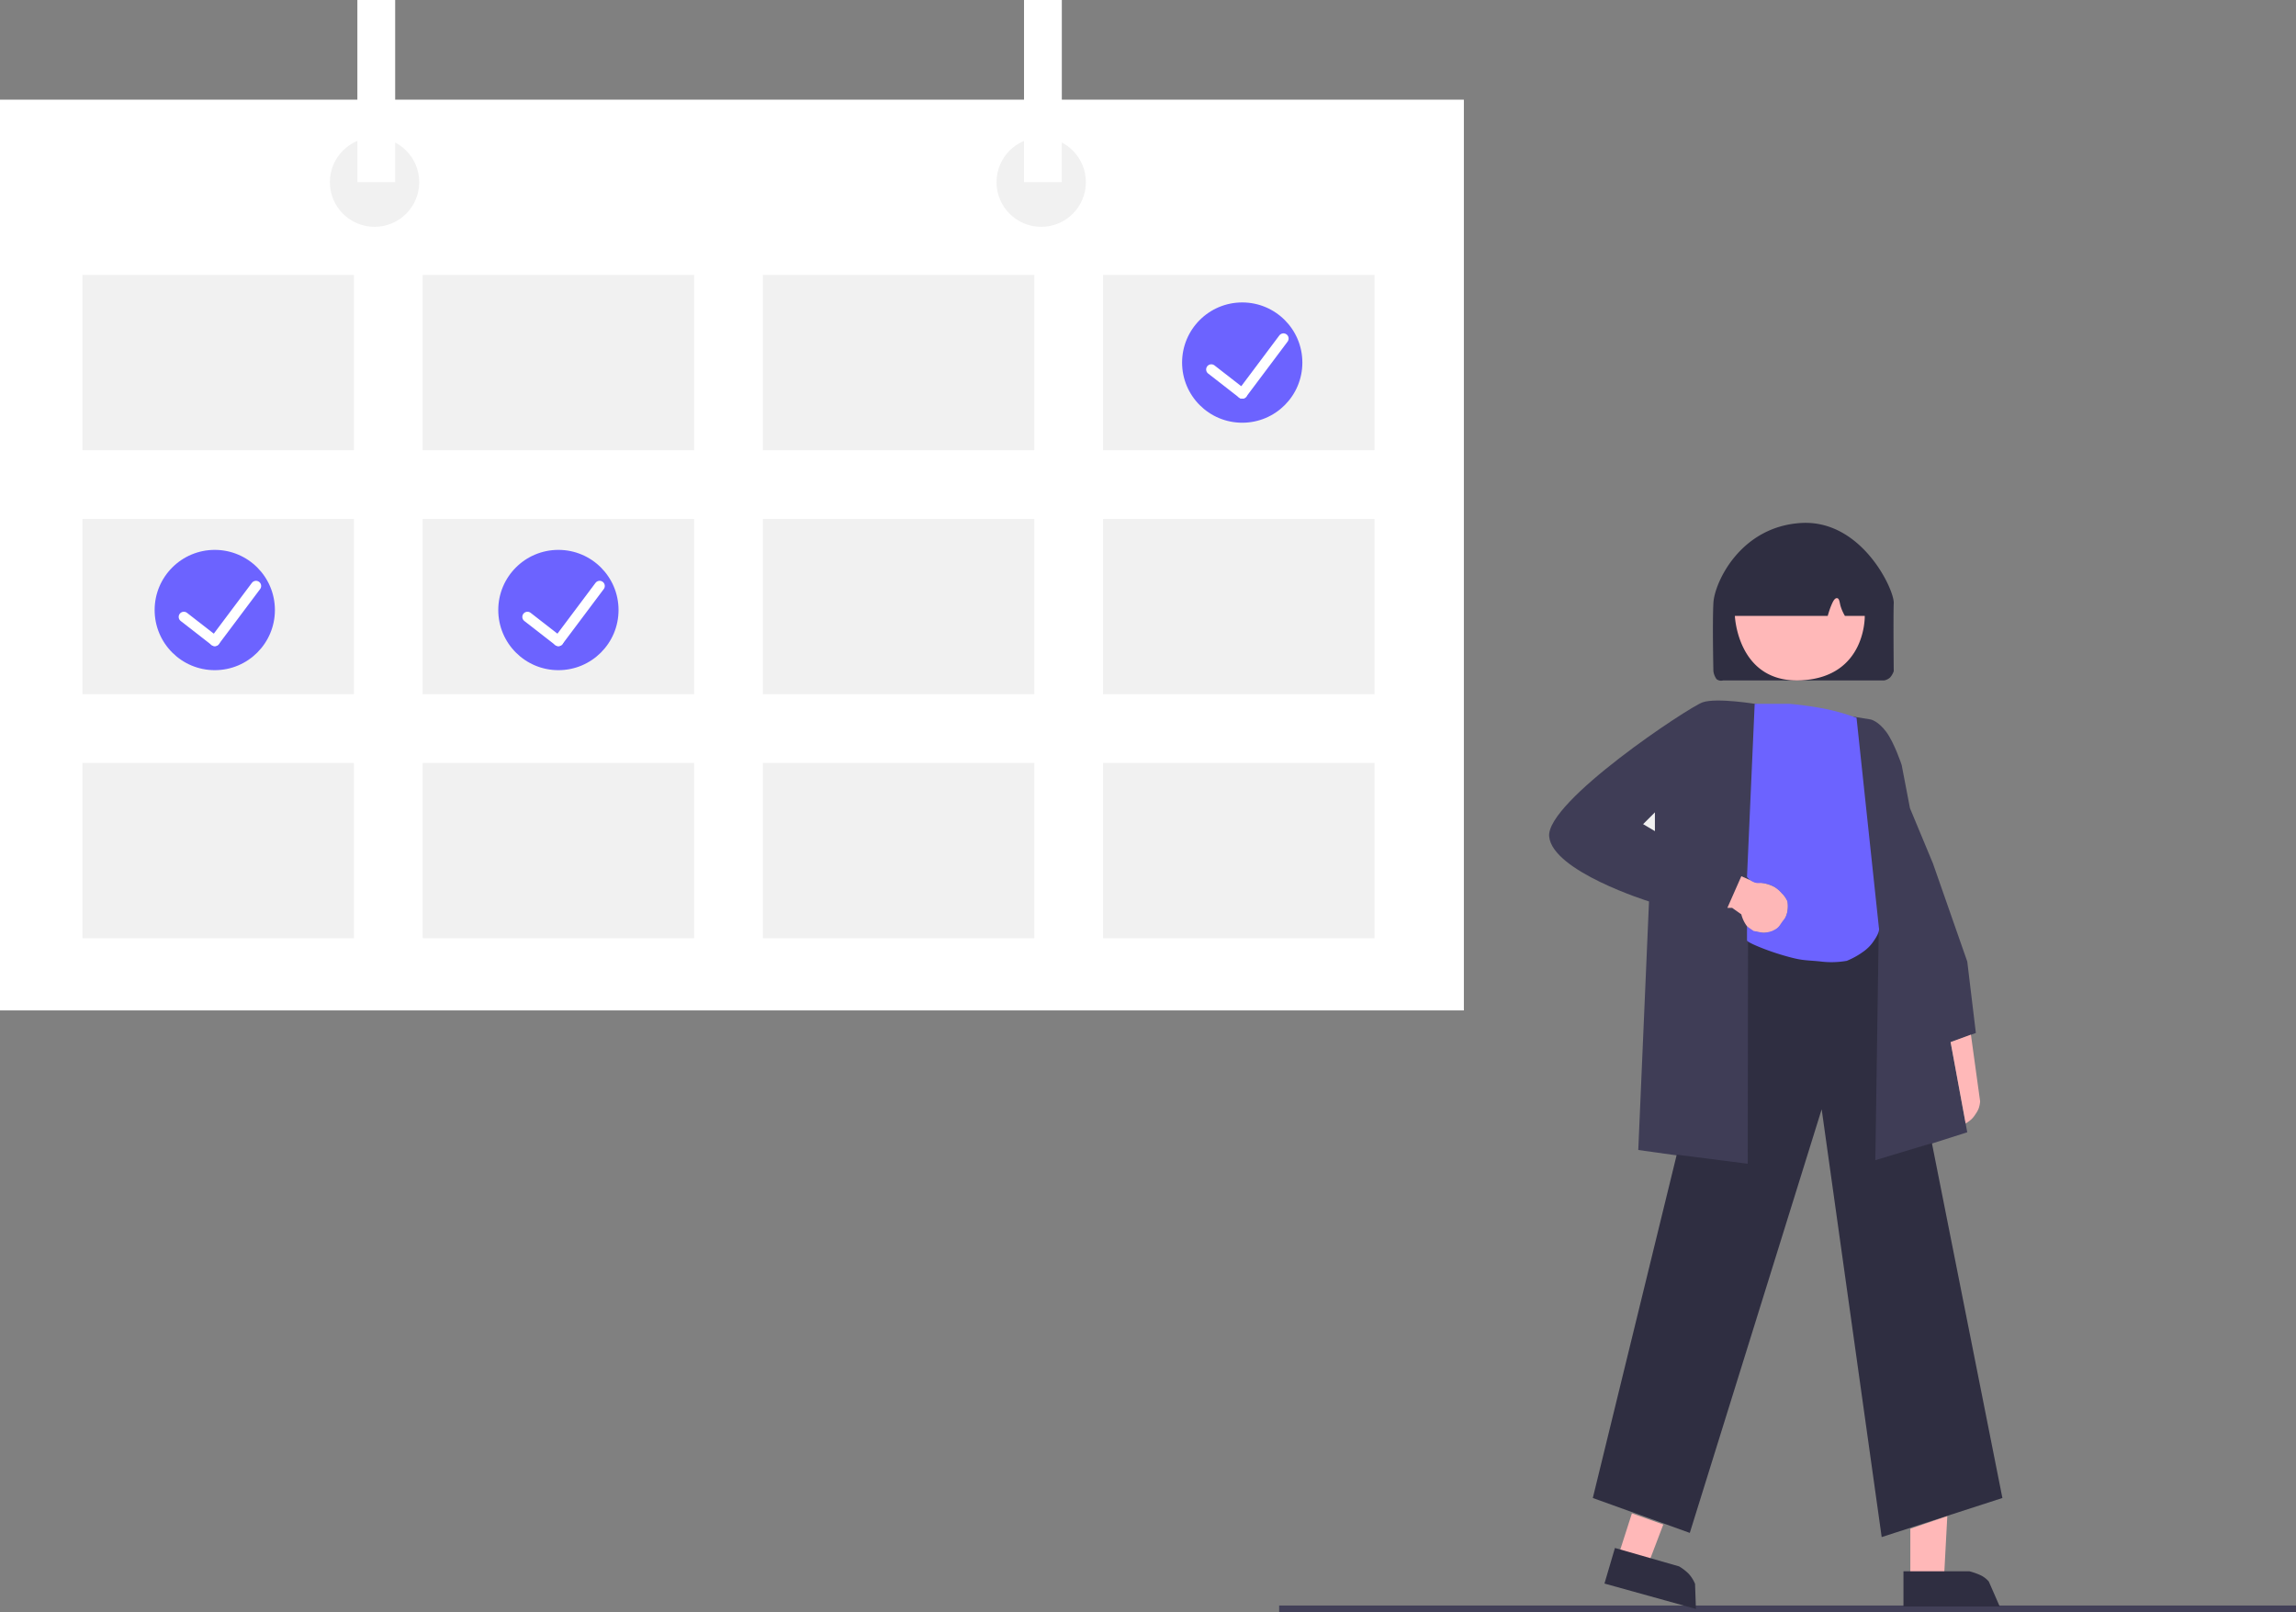 <svg xmlns="http://www.w3.org/2000/svg" xmlns:xlink="http://www.w3.org/1999/xlink" width="668.157" height="469.16" viewBox="0 0 668.157 469.16">
  <rect x="0" y="0" width="668.157" height="469.16" fill="#808080" stroke="none"/>
  <defs>
    <clipPath id="clip-path">
      <rect width="390" height="195" fill="none"/>
    </clipPath>
  </defs>
  <g id="vector" transform="translate(-1159 -340)">
    <g id="pessoa">
      <path id="Caminho_21" data-name="Caminho 21" d="M5511.243,808.159h295.914" transform="translate(-3980)" fill="none" stroke="#424058" stroke-width="2"/>
      <path id="Caminho_9" data-name="Caminho 9" d="M5640.426,537.986h46.859a3.525,3.525,0,0,0,1.718-.825,5.324,5.324,0,0,0,1.093-1.874s-.156-15.932,0-19.837-9.372-24.367-27.022-23.273-25.147,17.338-25.46,23.273,0,19.837,0,19.837a5,5,0,0,0,.937,2.343A2.168,2.168,0,0,0,5640.426,537.986Z" transform="translate(-3980)" fill="#2f2e41"/>
      <path id="Caminho_8" data-name="Caminho 8" d="M5675.883,519.2a13.327,13.327,0,0,1-1.25-2.812c-.3-1.007-.321-2.343-1.093-2.343-.666,0-1.15.948-1.718,2.343-.472,1.141-.937,2.812-.937,2.812h-27.022s.781,19.837,19.525,18.744,18.275-18.744,18.275-18.744Z" transform="translate(-3980)" fill="#ffb8b8"/>
      <path id="Caminho_10" data-name="Caminho 10" d="M5650.19,544.869s-11.634-1.928-15.695-.522-45.609,28.9-44.672,39.049,29.053,18.9,29.053,18.9l-3.124,72.319,32.733,4.584,1.688-68.616s-1.581-4.709-2.557-6-.966-.382-1.646-.93c-1.6-1.289-2.023-.273-2.023-.273l4.539-6.945-.869-1.326Z" transform="translate(-3980)" fill="#3f3d56"/>
      <path id="Caminho_11" data-name="Caminho 11" d="M5620.594,581.834v-5.467l-3.437,3.436Z" transform="translate(-3980)" fill="#f1f1f1"/>
      <path id="Caminho_12" data-name="Caminho 12" d="M5641.675,604.17h1.406l2.655,1.874a9.955,9.955,0,0,0,1.875,3.749c1.835,1.757,1.093,1.054,2.812,1.406a10.7,10.7,0,0,0,4.061,0c.937-.156,2.89-1.8,4.061-4.061a8.591,8.591,0,0,0,.625-5,11,11,0,0,0-3.749-4.061,13.889,13.889,0,0,0-5.779-1.406l-3.9-1.718Z" transform="translate(-3980)" fill="#feb7b7"/>
      <path id="Caminho_14" data-name="Caminho 14" d="M5706.654,643.219l7.341-2.655-2.5-20.774-10-28.584-6.675-16.042-2.417-12.584s-2.116-6.44-4.5-9.642-4.529-3.593-4.529-3.593l-6.97-1.135,5.311,60.917,2.185,69.111,27.59-8.777Z" transform="translate(-3980)" fill="#3f3d56"/>
      <path id="Caminho_15" data-name="Caminho 15" d="M5712.554,641.054l2.68,19.409a8.078,8.078,0,0,1-.405,2.017,7.366,7.366,0,0,1-.974,1.748l-.007.025a7.249,7.249,0,0,1-1.155,1.431,10.747,10.747,0,0,1-1.674,1.212l-4.381-23.673Z" transform="translate(-3980)" fill="#ffb8b8"/>
      <path id="Caminho_16" data-name="Caminho 16" d="M5626.946,675.974l-24.424,99.9,28.225,10.153,38.377-123.255,17.463,124.473,35.129-11.371L5701.2,672.609l-16.46,4.973.99-67.155-7.323,6.255h-6.825l-7.962,1.424L5653.31,613.7l-5.617-.355-.081,65.275Z" transform="translate(-3980)" fill="#2f2e41"/>
      <path id="Caminho_17" data-name="Caminho 17" d="M5613.9,780.346l-3.462,10.786,8.641,2.844,3.958-10.381Z" transform="translate(-3980)" fill="#ffb8b8"/>
      <path id="Caminho_18" data-name="Caminho 18" d="M5694.921,784.813v12.755h9.887l.875-16.41Z" transform="translate(-3980)" fill="#ffb8b8"/>
      <path id="Caminho_13" data-name="Caminho 13" d="M5679.269,548.86h0a64.619,64.619,0,0,0-8.9-2.562,104.074,104.074,0,0,0-10.589-1.5h-10.153l-2.233,50.358a4.726,4.726,0,0,0,2.233,1.624c1.371.406,1.215-.09,3.348.367a8.038,8.038,0,0,1,4.484,2.734,6.667,6.667,0,0,1,1.7,2.461s.6,3.172-1.014,5.2-1.163,2.28-3.416,3.336a9.55,9.55,0,0,1-2.625.547l-2.789-.547-1.917-1.312s-.012,3.513,0,4.073,5.468,2.876,10.747,4.4,5.849,1.27,10.371,1.693a25.881,25.881,0,0,0,7.914-.156,22.712,22.712,0,0,0,4.692-2.589,11.658,11.658,0,0,0,3.258-3.347c1.849-2.64,1.4-3.655,1.4-3.655Z" transform="translate(-3980)" fill="#6c63ff"/>
      <path id="Caminho_19" data-name="Caminho 19" d="M5608.963,790.414l-3.05,10.352,26.618,7.394-.256-7.29a9.949,9.949,0,0,0-1.892-2.987,14.082,14.082,0,0,0-2.75-2.108Z" transform="translate(-3980)" fill="#2f2e41"/>
      <path id="Caminho_20" data-name="Caminho 20" d="M5692.923,797.2v10.238h28.012l-3.178-7.262a7.337,7.337,0,0,0-2.315-1.792,19.085,19.085,0,0,0-3.323-1.184Z" transform="translate(-3980)" fill="#2f2e41"/>
    </g>
    <g id="calendário" transform="translate(150 -300)">
      <rect id="Retângulo_8" data-name="Retângulo 8" width="426" height="265" transform="translate(1009 669)" fill="#fff"/>
      <g id="Repetição_de_grade_2" data-name="Repetição de grade 2" transform="translate(1033 720)" clip-path="url(#clip-path)">
        <g transform="translate(-1185 -422)">
          <rect id="Retângulo_9" data-name="Retângulo 9" width="79" height="51" transform="translate(1185 422)" fill="#f1f1f1"/>
        </g>
        <g transform="translate(-1086 -422)">
          <rect id="Retângulo_9-2" data-name="Retângulo 9" width="79" height="51" transform="translate(1185 422)" fill="#f1f1f1"/>
        </g>
        <g transform="translate(-987 -422)">
          <rect id="Retângulo_9-3" data-name="Retângulo 9" width="79" height="51" transform="translate(1185 422)" fill="#f1f1f1"/>
        </g>
        <g transform="translate(-888 -422)">
          <rect id="Retângulo_9-4" data-name="Retângulo 9" width="79" height="51" transform="translate(1185 422)" fill="#f1f1f1"/>
        </g>
        <g transform="translate(-1185 -351)">
          <rect id="Retângulo_9-5" data-name="Retângulo 9" width="79" height="51" transform="translate(1185 422)" fill="#f1f1f1"/>
        </g>
        <g transform="translate(-1086 -351)">
          <rect id="Retângulo_9-6" data-name="Retângulo 9" width="79" height="51" transform="translate(1185 422)" fill="#f1f1f1"/>
        </g>
        <g transform="translate(-987 -351)">
          <rect id="Retângulo_9-7" data-name="Retângulo 9" width="79" height="51" transform="translate(1185 422)" fill="#f1f1f1"/>
        </g>
        <g transform="translate(-888 -351)">
          <rect id="Retângulo_9-8" data-name="Retângulo 9" width="79" height="51" transform="translate(1185 422)" fill="#f1f1f1"/>
        </g>
        <g transform="translate(-1185 -280)">
          <rect id="Retângulo_9-9" data-name="Retângulo 9" width="79" height="51" transform="translate(1185 422)" fill="#f1f1f1"/>
        </g>
        <g transform="translate(-1086 -280)">
          <rect id="Retângulo_9-10" data-name="Retângulo 9" width="79" height="51" transform="translate(1185 422)" fill="#f1f1f1"/>
        </g>
        <g transform="translate(-987 -280)">
          <rect id="Retângulo_9-11" data-name="Retângulo 9" width="79" height="51" transform="translate(1185 422)" fill="#f1f1f1"/>
        </g>
        <g transform="translate(-888 -280)">
          <rect id="Retângulo_9-12" data-name="Retângulo 9" width="79" height="51" transform="translate(1185 422)" fill="#f1f1f1"/>
        </g>
      </g>
      <circle id="Elipse_6" data-name="Elipse 6" cx="13" cy="13" r="13" transform="translate(1105 680)" fill="#f1f1f1"/>
      <circle id="Elipse_7" data-name="Elipse 7" cx="13" cy="13" r="13" transform="translate(1299 680)" fill="#f1f1f1"/>
      <rect id="Retângulo_10" data-name="Retângulo 10" width="11" height="53" transform="translate(1113 640)" fill="#fff"/>
      <rect id="Retângulo_11" data-name="Retângulo 11" width="11" height="53" transform="translate(1307 640)" fill="#fff"/>
      <g id="Grupo_7" data-name="Grupo 7">
        <circle id="Elipse_8" data-name="Elipse 8" cx="17.5" cy="17.5" r="17.5" transform="translate(1054 800)" fill="#6c63ff"/>
        <line id="Linha_10" data-name="Linha 10" x2="9" y2="7" transform="translate(1062.5 819.5)" fill="none" stroke="#fff" stroke-linecap="round" stroke-width="3"/>
        <line id="Linha_11" data-name="Linha 11" x1="12" y2="16" transform="translate(1071.5 810.5)" fill="none" stroke="#fff" stroke-linecap="round" stroke-width="3"/>
      </g>
      <g id="Grupo_8" data-name="Grupo 8" transform="translate(100)">
        <circle id="Elipse_8-2" data-name="Elipse 8" cx="17.5" cy="17.5" r="17.5" transform="translate(1054 800)" fill="#6c63ff"/>
        <line id="Linha_10-2" data-name="Linha 10" x2="9" y2="7" transform="translate(1062.5 819.5)" fill="none" stroke="#fff" stroke-linecap="round" stroke-width="3"/>
        <line id="Linha_11-2" data-name="Linha 11" x1="12" y2="16" transform="translate(1071.5 810.5)" fill="none" stroke="#fff" stroke-linecap="round" stroke-width="3"/>
      </g>
      <g id="Grupo_9" data-name="Grupo 9" transform="translate(299 -72)">
        <circle id="Elipse_8-3" data-name="Elipse 8" cx="17.5" cy="17.5" r="17.5" transform="translate(1054 800)" fill="#6c63ff"/>
        <line id="Linha_10-3" data-name="Linha 10" x2="9" y2="7" transform="translate(1062.5 819.5)" fill="none" stroke="#fff" stroke-linecap="round" stroke-width="3"/>
        <line id="Linha_11-3" data-name="Linha 11" x1="12" y2="16" transform="translate(1071.5 810.5)" fill="none" stroke="#fff" stroke-linecap="round" stroke-width="3"/>
      </g>
    </g>
  </g>
</svg>
